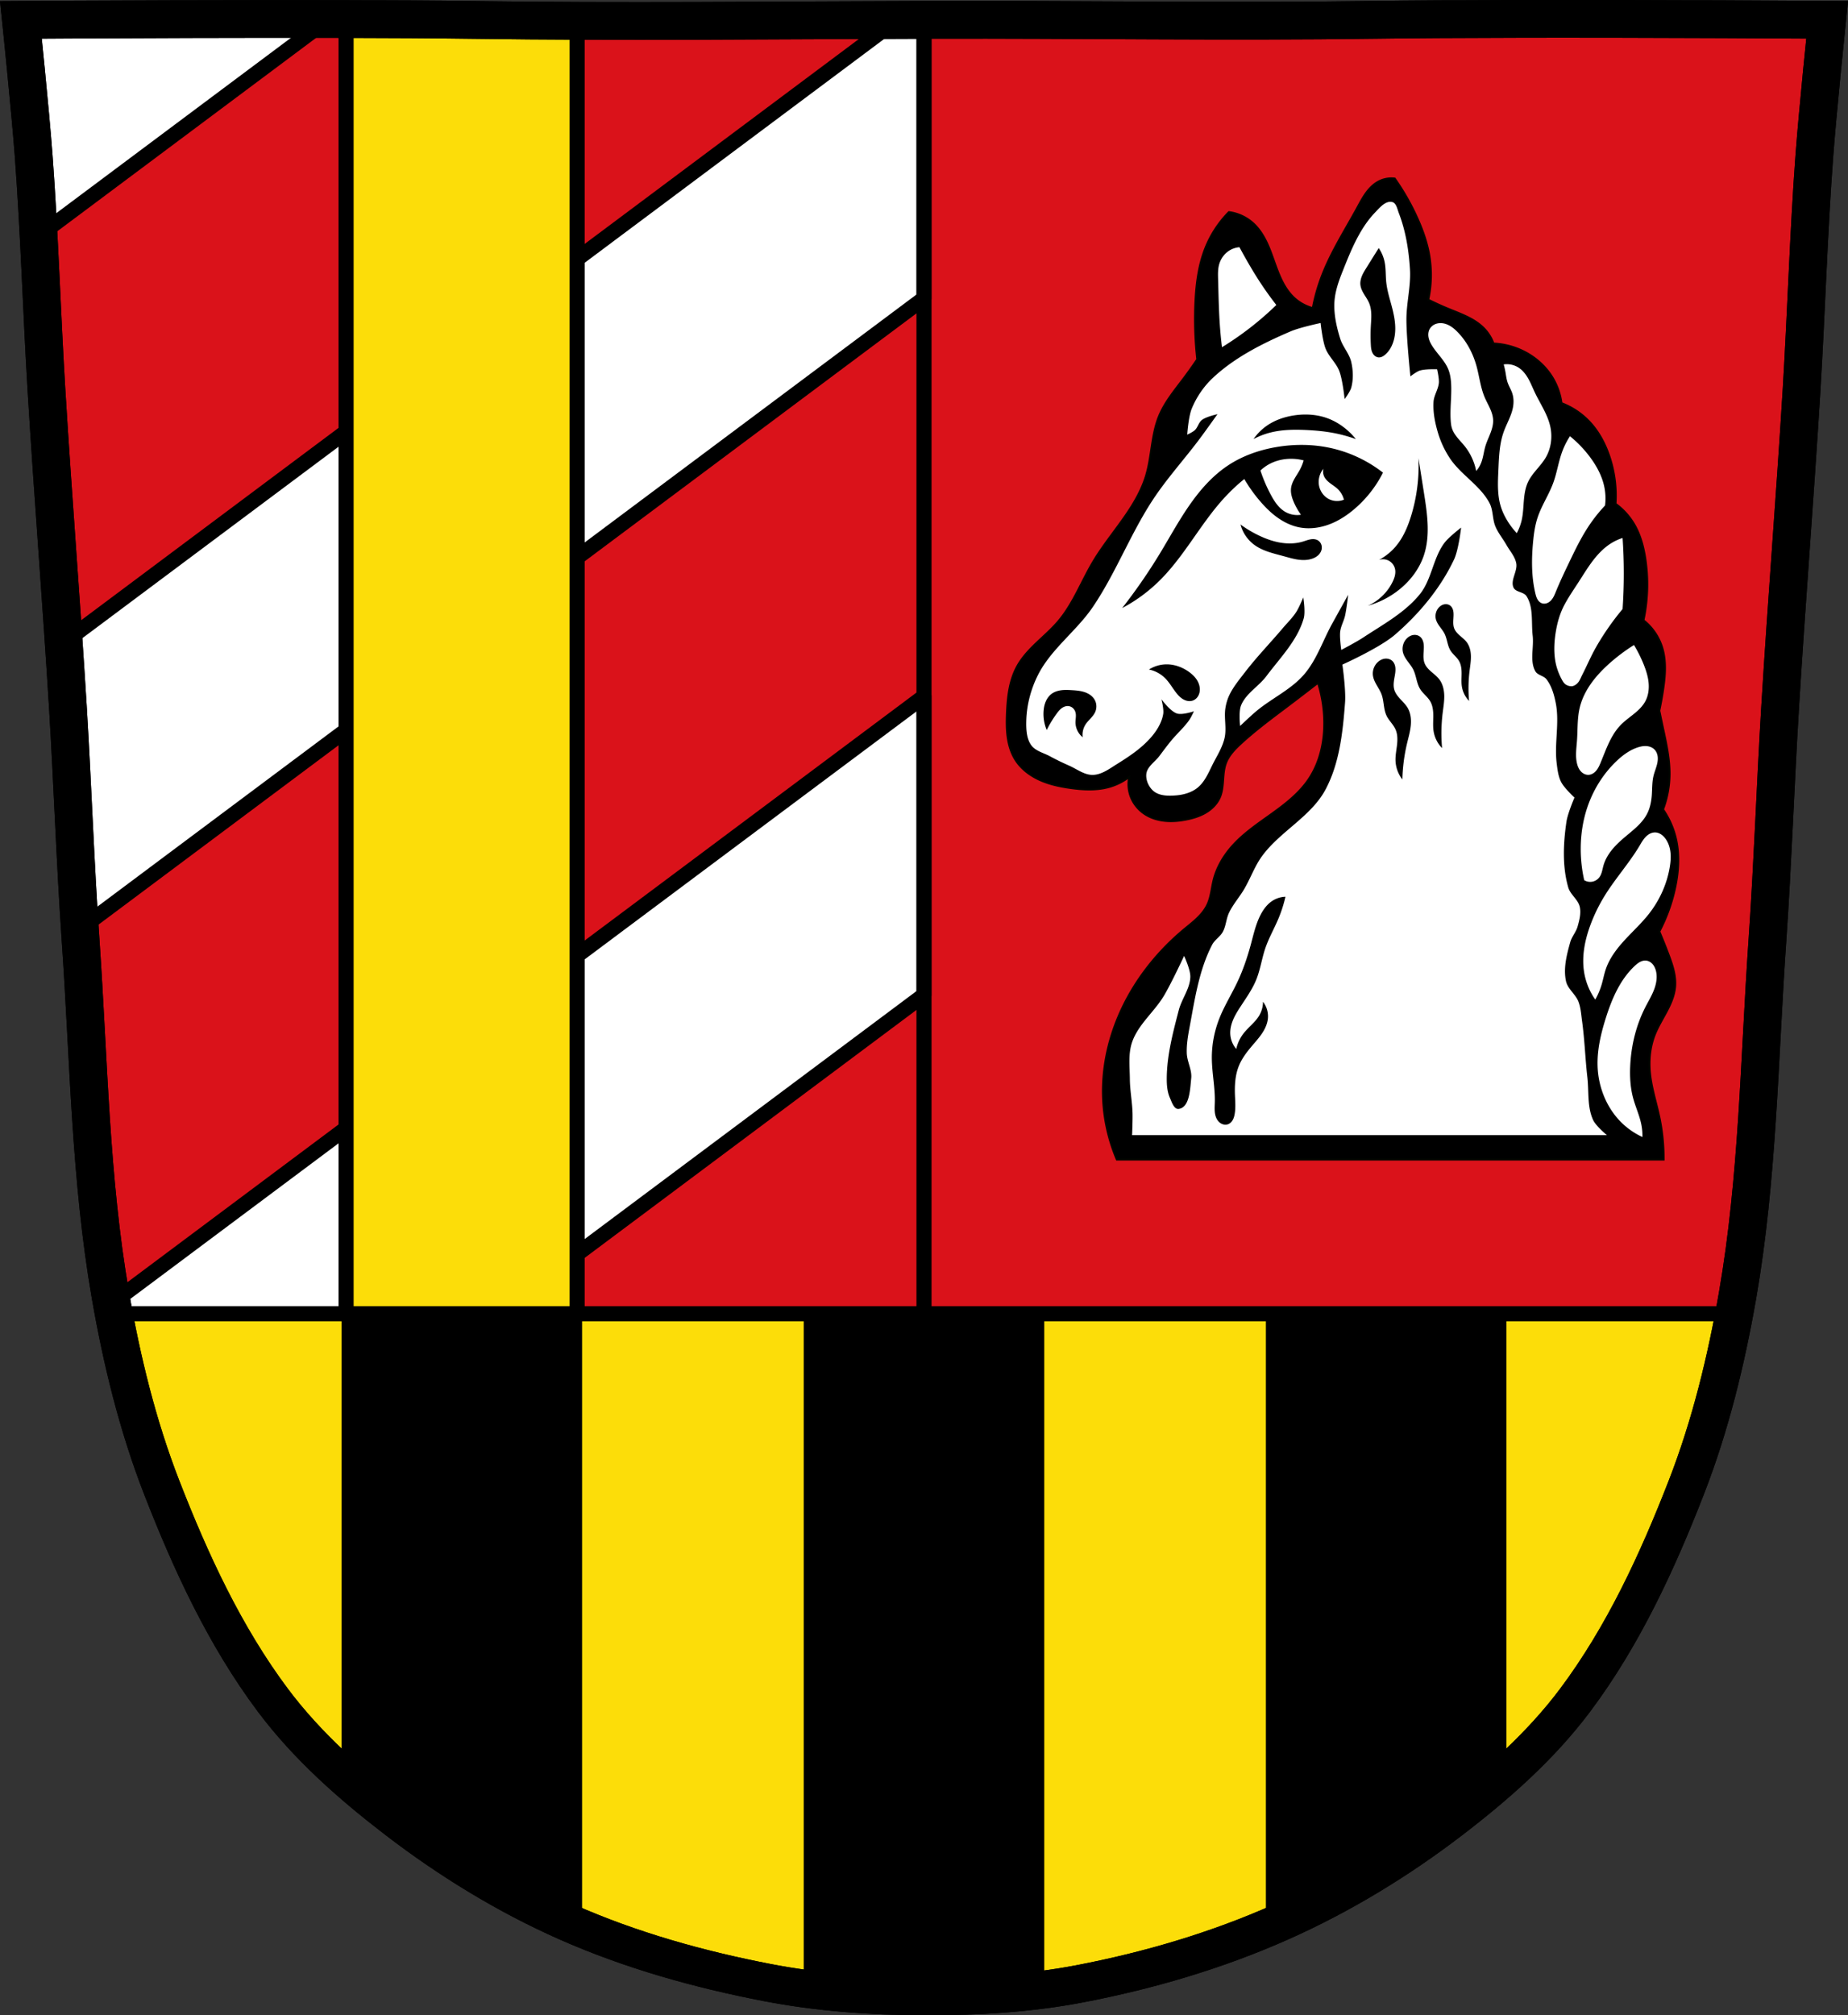 <svg xmlns="http://www.w3.org/2000/svg" xmlns:xlink="http://www.w3.org/1999/xlink" width="979.28" height="1067.6" viewBox="0 0 979.284 1067.603"><rect x="0" y="0" width="979.284" height="1067.603" fill="#333333" stroke="none"/><path style="fill:#da121a" d="M799.47 10.025c-26.17.053-51.02.198-70.798.478-79.11 1.122-156.7-.214-235.05 0-2.653.007-5.305.036-7.958.043-78.35.214-155.94 1.122-235.05 0-79.11-1.122-239.53 0-239.53 0s4.995 48.18 6.784 72.32c3.067 41.38 4.256 82.87 6.784 124.29 3.405 55.766 7.902 111.49 11.307 167.25 2.529 41.41 3.91 82.9 6.784 124.29 4.346 62.59 5.02 125.75 15.786 187.56 6.02 34.562 14.418 68.979 27.14 101.67 15.355 39.473 33.473 78.71 58.839 112.63 18.288 24.456 41.648 45.04 65.884 63.62 27.747 21.272 57.962 39.816 89.93 53.968 33.818 14.97 69.917 25.08 106.24 32.09 27.334 5.278 55.35 7.255 83.19 7.349 27.662.094 55.55-1.52 82.71-6.741 36.46-7.01 72.54-17.626 106.46-32.746 31.934-14.235 62.23-32.696 89.98-53.968 24.24-18.58 47.595-39.17 65.884-63.62 25.365-33.919 43.484-73.16 58.839-112.63 12.718-32.695 21.12-67.16 27.14-101.72 10.762-61.814 11.44-124.97 15.786-187.56 2.874-41.39 4.256-82.87 6.784-124.29 3.405-55.766 7.902-111.44 11.307-167.21 2.529-41.41 3.717-82.909 6.784-124.29 1.79-24.14 6.784-72.32 6.784-72.32s-90.24-.636-168.73-.478"/><path style="fill:#fff;stroke:#000;stroke-width:8;stroke-linecap:round;stroke-linejoin:round;stroke-miterlimit:4;stroke-dasharray:none" d="M13.87 10.488c1.53 15.648 3.297 34.48 4.23 47.06 1.636 22.072 2.76 44.176 3.818 66.286L173.646 10.488H13.87zm461.573 0L35.557 339.11c.435 6.688.862 13.377 1.271 20.067 2.617 42.842 4.047 85.767 7.02 128.588.072 1.047.136 2.093.207 3.14l445.584-332.879V10.488h-14.196zm14.196 358.408L61.437 688.787c6.13 33.407 14.529 66.585 26.83 98.201a874.174 874.174 0 0 0 9.294 22.967c2.131 1.74 4.309 3.443 6.539 5.1l385.539-288.026V368.896z"/><path style="fill:#fcdd09;stroke:#000;stroke-width:8;stroke-linecap:round;stroke-linejoin:round;stroke-miterlimit:4;stroke-dasharray:none" d="M183.397 13.697v732.05c20.315 5.457 40.876 7.694 61.34 7.836 20.374.141 40.868-1.623 61.11-6.825V13.698h-122.45z"/><path style="fill:#fcdd09;stroke:#000;stroke-width:8;stroke-linecap:round;stroke-linejoin:round;stroke-miterlimit:4;stroke-dasharray:none" d="M60.29 695.956c5.874 31.29 13.848 62.34 25.375 91.97 15.355 39.473 33.473 78.71 58.838 112.63 18.288 24.456 41.649 45.04 65.885 63.62 27.747 21.272 57.961 39.814 89.93 53.967 33.818 14.97 69.917 25.08 106.24 32.09 27.334 5.278 55.35 7.255 83.19 7.35 27.662.094 55.55-1.52 82.71-6.74 36.46-7.01 72.54-17.626 106.46-32.746 31.934-14.235 62.23-32.697 89.98-53.969 24.24-18.58 47.594-39.17 65.883-63.62 25.365-33.919 43.485-73.16 58.84-112.63 11.517-29.607 19.485-60.661 25.357-91.93H60.288z"/><path style="stroke:#000;stroke-width:5;stroke-linecap:round;stroke-linejoin:round" d="M183.51 695.956v246.2c8.682 7.695 17.716 15.01 26.875 22.03 27.747 21.272 57.961 39.814 89.93 53.967 1.873.829 3.756 1.638 5.643 2.438v-324.63h-122.45zM428.41 695.956v357.81c20.315 2.667 40.876 3.761 61.34 3.83 20.374.069 40.868-.793 61.11-3.336v-358.3H428.41zM673.31 695.956v324.6a417.612 417.612 0 0 0 5.615-2.447c31.934-14.235 62.23-32.697 89.98-53.969 9.153-7.02 18.18-14.322 26.857-22.01V695.96h-122.45z"/><path style="fill:none;stroke:#000;stroke-width:20" id="a" d="M799.47 10.025c-26.17.053-51.02.198-70.798.478-79.11 1.122-156.7-.214-235.05 0-2.653.007-5.305.036-7.958.043-78.35.214-155.94 1.122-235.05 0-79.11-1.122-239.53 0-239.53 0s4.995 48.18 6.784 72.32c3.067 41.38 4.256 82.87 6.784 124.29 3.405 55.766 7.902 111.49 11.307 167.25 2.529 41.41 3.91 82.9 6.784 124.29 4.346 62.59 5.02 125.75 15.786 187.56 6.02 34.562 14.418 68.979 27.14 101.67 15.355 39.473 33.473 78.71 58.839 112.63 18.288 24.456 41.648 45.04 65.884 63.62 27.747 21.272 57.962 39.816 89.93 53.968 33.818 14.97 69.917 25.08 106.24 32.09 27.334 5.278 55.35 7.255 83.19 7.349 27.662.094 55.55-1.52 82.71-6.741 36.46-7.01 72.54-17.626 106.46-32.746 31.934-14.235 62.23-32.696 89.98-53.968 24.24-18.58 47.595-39.17 65.884-63.62 25.365-33.919 43.484-73.16 58.839-112.63 12.718-32.695 21.12-67.16 27.14-101.72 10.762-61.814 11.44-124.97 15.786-187.56 2.874-41.39 4.256-82.87 6.784-124.29 3.405-55.766 7.902-111.44 11.307-167.21 2.529-41.41 3.717-82.909 6.784-124.29 1.79-24.14 6.784-72.32 6.784-72.32s-90.24-.636-168.73-.478z"/><path d="M489.64 9.842v1055.26" style="fill:none;stroke:#000;stroke-width:8;stroke-miterlimit:4;stroke-dasharray:none;stroke-linecap:round"/><use height="100%" width="100%" xlink:href="#a"/><path transform="translate(1015.058)" style="fill:#000;stroke:#000500;stroke-width:1px;stroke-linecap:butt;stroke-linejoin:miter;stroke-opacity:1" d="M-133.478 614.268h-289.744a92.536 92.536 0 0 1-7.325-32.556c-.582-14.738 2.413-29.542 8.14-43.136 7.592-18.023 19.944-33.904 34.996-46.391 2.311-1.917 4.69-3.76 6.845-5.85 2.155-2.09 4.097-4.45 5.364-7.172 1.891-4.067 2.168-8.671 3.255-13.023 1.756-7.027 5.66-13.404 10.58-18.719 5.995-6.473 13.42-11.41 20.58-16.563 7.161-5.153 14.25-10.71 19.192-18.018 6.149-9.096 8.523-20.368 8.248-31.344a72.314 72.314 0 0 0-3.278-19.776 1467.462 1467.462 0 0 1-16.255 12.451c-8.322 6.283-16.728 12.49-24.417 19.533-3.313 3.036-6.584 6.365-8.139 10.58-1.06 2.877-1.254 5.988-1.475 9.045-.22 3.058-.493 6.174-1.693 8.994-1.46 3.429-4.227 6.197-7.427 8.106-3.2 1.91-6.822 3.012-10.479 3.727-3.738.732-7.576 1.076-11.364.675-3.788-.4-7.532-1.57-10.698-3.688-2.745-1.836-5.023-4.376-6.51-7.325a18.92 18.92 0 0 1-1.629-12.208 31.732 31.732 0 0 1-10.807 5.337c-6.555 1.793-13.509 1.43-20.24.494-5.57-.776-11.137-1.95-16.266-4.258-5.129-2.307-9.826-5.818-12.86-10.552-2.29-3.57-3.565-7.719-4.176-11.915-.61-4.196-.579-8.46-.413-12.696.34-8.696 1.324-17.657 5.575-25.25 2.626-4.69 6.384-8.641 10.277-12.349 3.892-3.707 7.975-7.242 11.445-11.347 7.891-9.337 12.207-21.104 18.476-31.599 6.162-10.315 14.21-19.393 20.524-29.616 3.064-4.963 5.723-10.213 7.405-15.798 3.115-10.343 2.82-21.597 6.911-31.595 2.95-7.21 8.002-13.32 12.694-19.54a246.727 246.727 0 0 0 7.547-10.573 192.047 192.047 0 0 1-.988-30.114c.455-9.914 1.713-19.925 5.43-29.127a57.292 57.292 0 0 1 12.342-18.76 23.688 23.688 0 0 1 12.836 5.925c3.139 2.853 5.454 6.512 7.264 10.349 1.81 3.837 3.144 7.876 4.584 11.866 2.274 6.302 4.963 12.72 9.873 17.278a23.308 23.308 0 0 0 9.874 5.43 100.094 100.094 0 0 1 4.936-17.278c4.88-12.646 12.26-24.142 18.76-36.038 1.452-2.658 2.87-5.351 4.662-7.793 1.793-2.443 3.996-4.647 6.692-6.03a14.559 14.559 0 0 1 8.393-1.48 127.507 127.507 0 0 1 11.848 20.734c2.863 6.321 5.218 12.911 6.417 19.747a61.479 61.479 0 0 1-.493 23.696 161.007 161.007 0 0 0 10.86 4.936c6.663 2.735 13.76 5.184 18.76 10.367a22.544 22.544 0 0 1 4.937 7.9 40.485 40.485 0 0 1 13.329 2.961c7.255 2.97 13.643 8.146 17.772 14.81a35.072 35.072 0 0 1 4.937 13.823 39.733 39.733 0 0 1 14.81 9.873c4.74 5.028 8.098 11.246 10.367 17.773a65.192 65.192 0 0 1 3.455 25.67 35.74 35.74 0 0 1 9.874 10.861c3.257 5.555 4.95 11.9 5.924 18.266a90.273 90.273 0 0 1-.988 32.582 29.564 29.564 0 0 1 9.874 14.316c2.279 7.291 1.633 15.156.494 22.71a183.662 183.662 0 0 1-1.975 10.86 1445.62 1445.62 0 0 0 1.975 9.38c1.742 8.142 3.564 16.357 3.455 24.683a53.851 53.851 0 0 1-3.455 18.266 45.205 45.205 0 0 1 6.91 15.797c1.883 8.418 1.307 17.236-.493 25.671a90.577 90.577 0 0 1-8.392 23.203 305.961 305.961 0 0 1 4.937 12.341c2.022 5.395 3.92 11.043 3.455 16.785-.377 4.661-2.294 9.056-4.483 13.188-2.188 4.133-4.685 8.124-6.378 12.483-2.483 6.395-3.148 13.414-2.468 20.24.784 7.875 3.299 15.46 4.937 23.203a105.544 105.544 0 0 1 2.281 22.562z"/><path style="fill:#fff;stroke:none;stroke-width:1px;stroke-linecap:butt;stroke-linejoin:miter;stroke-opacity:1" d="M736.447 106.918c-2.99.211-5.721 3.484-7.89 5.764-8.214 8.632-12.798 20.264-17.202 31.336-2.07 5.203-3.97 10.664-4.24 16.257-.309 6.436 1.16 12.93 3.063 19.084 1.36 4.397 4.884 7.996 5.89 12.487.979 4.368 1.158 9.105 0 13.43-.61 2.277-3.533 6.126-3.533 6.126s-1.02-10.142-2.828-14.843c-1.683-4.375-5.615-7.643-7.303-12.016-1.642-4.253-2.591-13.43-2.591-13.43s-10.929 2.285-16.022 4.477c-14.722 6.336-29.578 13.736-41.232 24.738-4.768 4.501-8.614 10.18-11.073 16.258-1.733 4.285-2.357 13.664-2.357 13.664s2.87-1.303 4.006-2.355c1.614-1.496 2.03-4.072 3.77-5.42 2.317-1.797 8.245-3.063 8.245-3.063s-6.062 8.527-9.187 12.723c-8.164 10.96-17.453 21.103-24.975 32.513-11.94 18.114-19.662 38.806-31.808 56.782-8.694 12.866-22.27 22.397-29.215 36.285-3.698 7.394-5.91 15.767-6.125 24.031-.115 4.404.048 9.363 2.592 12.96 2.216 3.133 6.517 4.062 9.894 5.888a135.945 135.945 0 0 0 10.131 4.949c4.169 1.825 8.174 5.074 12.723 4.947 4.743-.132 8.927-3.39 12.959-5.89 6.973-4.326 14.01-9.1 19.084-15.55 2.476-3.147 4.534-6.887 5.183-10.84.423-2.575-.941-7.772-.941-7.772s4.693 6.42 8.246 7.539c2.871.903 8.953-1.178 8.953-1.178s-1.404 3.086-2.357 4.476c-2.77 4.04-6.553 7.285-9.659 11.073-2.168 2.644-4.21 5.39-6.26 8.129-2.355 3.148-6.508 5.633-6.935 9.543-.362 3.321 1.381 7.12 4.006 9.187 3.195 2.517 7.964 2.471 12.016 2.121 3.91-.338 8.013-1.548 11.074-4.006 4.349-3.492 6.325-9.216 8.953-14.136 2.104-3.94 4.43-7.895 5.418-12.25 1.181-5.211-.406-10.752.473-16.022.392-2.352 1.079-4.688 2.119-6.834 2.118-4.372 5.285-8.164 8.246-12.016 6.246-8.124 13.409-15.5 20.027-23.324 2.377-2.81 5.073-5.39 7.069-8.482 1.561-2.42 3.769-7.776 3.769-7.776s1.243 7.523.236 11.075c-3.314 11.695-12.502 20.9-19.79 30.629-4.107 5.48-10.903 9.185-13.43 15.55-1.335 3.361-.473 10.838-.473 10.838s5.545-5.308 8.482-7.775c8.192-6.88 18.471-11.446 25.446-19.557 6.67-7.756 9.892-17.908 14.843-26.86 2.825-5.105 8.483-15.314 8.483-15.314s-.828 7.434-1.65 11.075c-.652 2.883-2.245 5.546-2.592 8.482-.38 3.204.588 9.66.588 9.66s7.936-4.137 11.664-6.598c10.474-6.914 22.007-13.112 29.922-22.853 6.313-7.77 7.01-19.043 12.959-27.096 2.41-3.263 8.953-8.246 8.953-8.246s-1.288 11.729-3.77 16.963c-7.235 15.262-18.53 28.806-31.336 39.818-8.08 6.949-27.803 15.786-27.803 15.786s1.917 13.354 1.415 20.027c-1.185 15.732-2.925 32.269-10.366 46.18-7.676 14.351-24.124 22.174-33.693 35.34-3.884 5.343-6.067 11.745-9.424 17.435-2.513 4.26-5.892 8.02-8.01 12.488-1.52 3.21-1.586 7.02-3.298 10.131-1.426 2.59-4.293 4.208-5.655 6.832-7.013 13.511-9.209 29.098-12.017 44.059-.83 4.424-1.574 8.931-1.412 13.43.16 4.464 2.82 8.75 2.355 13.193-.61 5.816-.81 15.415-6.598 16.258-2.488.362-3.698-3.59-4.71-5.891-1.441-3.274-1.69-7.025-1.651-10.602.13-12.123 3.306-24.079 6.361-35.812 1.571-6.033 5.99-11.44 6.127-17.672.085-3.85-3.299-11.072-3.299-11.072s-6.612 14.229-10.603 20.969c-5.094 8.603-13.717 15.28-16.963 24.738-2.12 6.176-1.238 13.026-1.178 19.556.056 5.988 1.238 11.922 1.414 17.907.116 3.926-.236 11.779-.236 11.779h251.629s-5.776-4.736-7.305-8.01c-3.22-6.893-2.194-15.06-3.062-22.619-1.144-9.953-1.438-20-2.826-29.922-.477-3.402-.658-6.922-1.885-10.13-1.511-3.95-5.676-6.711-6.598-10.838-1.512-6.77.352-14.01 2.225-20.688.825-2.941 3.066-5.354 3.9-8.293.95-3.346 1.904-6.966 1.178-10.367-.838-3.926-5.014-6.508-6.125-10.365-3.217-11.174-2.649-23.37-.941-34.871.656-4.422 4.24-12.723 4.24-12.723s-5.425-5.02-7.069-8.246c-1.539-3.021-1.935-6.53-2.355-9.895-1.314-10.521 1.56-21.401-.473-31.808-.872-4.466-2.161-9.125-4.947-12.723-1.481-1.913-4.708-2.13-5.89-4.24-3.08-5.496-.687-12.591-1.413-18.85-.815-7.028.54-15.025-3.299-20.969-1.477-2.287-5.671-2.014-6.834-4.476-1.854-3.93 2.243-8.692 1.415-12.957-.697-3.587-3.385-6.48-5.184-9.66-1.89-3.342-4.426-6.348-5.889-9.897-1.604-3.892-1.105-8.526-3.064-12.252-4.971-9.456-15.36-15.088-21.203-24.031a50.506 50.506 0 0 1-6.127-13.193c-1.58-5.325-2.717-10.953-2.356-16.495.228-3.498 2.582-6.633 2.826-10.13.166-2.372-.941-7.069-.941-7.069s-6.27-.246-9.19.707c-1.843.602-4.947 3.063-4.947 3.063s-2.123-20.08-2.12-30.156c.001-8.897 2.44-17.746 1.884-26.625-.631-10.07-2.258-20.274-5.889-29.686-.824-2.136-1.31-5.348-3.535-5.89a4.193 4.193 0 0 0-1.297-.11zm-79.642 24.037c-1.91.155-3.78.779-5.4 1.8-2.658 1.677-4.597 4.42-5.403 7.458-.664 2.5-.586 5.13-.514 7.717.24 8.577.38 17.16 1.03 25.716.26 3.437.602 6.867 1.027 10.288a165.268 165.268 0 0 0 28.805-22.375 177.506 177.506 0 0 1-8.487-11.83c-2.915-4.437-5.63-9.003-8.23-13.631a324.53 324.53 0 0 1-2.828-5.143zm73.812.453a20.283 20.283 0 0 1 3.094 7.293c.735 3.55.504 7.225.885 10.83.453 4.288 1.764 8.43 2.873 12.598.877 3.298 1.631 6.648 1.843 10.055.213 3.406-.135 6.887-1.402 10.056-.834 2.087-2.077 4.034-3.758 5.526-.522.463-1.088.884-1.722 1.175-.634.292-1.34.448-2.034.371-.717-.078-1.396-.407-1.943-.878-.546-.472-.965-1.08-1.262-1.739-.592-1.316-.702-2.792-.773-4.234a93.575 93.575 0 0 1 0-9.502c.11-2.084.295-4.17.248-6.256-.047-2.086-.334-4.193-1.133-6.121-.692-1.672-1.749-3.163-2.685-4.71-.937-1.549-1.775-3.214-1.955-5.015-.16-1.583.205-3.184.81-4.656.605-1.471 1.445-2.831 2.283-4.183 2.198-3.544 4.409-7.081 6.631-10.61zm32.748 39.76c-1.157 0-2.32.256-3.344.795-1.023.539-1.904 1.366-2.453 2.385-.737 1.367-.845 3.013-.533 4.535.313 1.522 1.02 2.936 1.844 4.254 2.692 4.309 6.694 7.818 8.601 12.527.982 2.425 1.353 5.056 1.495 7.668.36 6.664-.726 13.356-.186 20.008.092 1.136.233 2.274.56 3.365.564 1.878 1.662 3.554 2.893 5.08 1.232 1.526 2.609 2.93 3.84 4.457a30.485 30.485 0 0 1 6.17 13.276 15.27 15.27 0 0 0 2.617-4.301c1.125-2.81 1.39-5.886 2.244-8.79.693-2.353 1.768-4.573 2.65-6.863.883-2.29 1.58-4.709 1.464-7.16-.102-2.142-.823-4.21-1.71-6.164-.885-1.953-1.941-3.827-2.777-5.803-2.21-5.228-2.794-10.981-4.3-16.455-1.856-6.744-5.19-13.154-10.098-18.138-1.216-1.235-2.534-2.388-4.037-3.25-1.504-.862-3.207-1.426-4.94-1.426zm35.518 21.764a11.234 11.234 0 0 0-2.045.115c.379 1.355.69 2.728.933 4.113.32 1.82.527 3.675 1.124 5.424.658 1.93 1.773 3.679 2.43 5.61.853 2.51.893 5.253.374 7.853-.889 4.458-3.33 8.435-4.861 12.715-2.278 6.366-2.5 13.253-2.805 20.008-.289 6.392-.659 12.927 1.121 19.074.84 2.902 2.15 5.657 3.74 8.226a40.81 40.81 0 0 0 4.862 6.358 26.565 26.565 0 0 0 2.617-6.918c.754-3.345.854-6.796 1.137-10.213.282-3.417.77-6.88 2.23-9.983 2.268-4.816 6.655-8.31 9.35-12.902 2.873-4.895 3.648-10.912 2.43-16.455-1.43-6.504-5.373-12.122-8.227-18.139-1.135-2.394-2.107-4.87-3.406-7.18-1.3-2.309-2.966-4.476-5.196-5.908a11.536 11.536 0 0 0-5.808-1.798zm-106.46 26.66c3.871.063 7.721.72 11.337 2.088 3.255 1.23 6.288 3.023 9.004 5.199a36.923 36.923 0 0 1 5.732 5.73 76.629 76.629 0 0 0-12.717-3.406c-4.458-.792-8.98-1.186-13.504-1.4-6.477-.307-13.052-.234-19.328 1.4a39.758 39.758 0 0 0-8.683 3.39 27.968 27.968 0 0 1 7.142-7.142c4.169-2.872 9.077-4.567 14.076-5.36 2.291-.362 4.62-.537 6.942-.5zm139.526 11.486a40.45 40.45 0 0 0-4.181 8.365c-1.923 5.304-2.72 10.964-4.649 16.266-2.325 6.39-6.249 12.125-8.365 18.588-1.327 4.05-1.915 8.306-2.324 12.549-.883 9.162-.946 18.506 1.175 27.463.256 1.077.547 2.16 1.092 3.125.545.963 1.375 1.808 2.424 2.162.848.286 1.794.23 2.635-.075.841-.305 1.581-.849 2.19-1.505 1.215-1.313 1.89-3.024 2.568-4.68 2.126-5.198 4.544-10.27 6.97-15.336 3.116-6.506 6.26-13.028 10.225-19.055a81.318 81.318 0 0 1 8.83-11.154 30.279 30.279 0 0 0-.465-10.223c-1.224-5.591-4.023-10.742-7.435-15.338a61.853 61.853 0 0 0-10.69-11.152zm-141.191 4.617c4.838.07 9.665.604 14.39 1.64a69.278 69.278 0 0 1 27.717 13.044 62.321 62.321 0 0 1-15.05 19.19c-4.055 3.471-8.598 6.436-13.606 8.283-5.008 1.846-10.506 2.539-15.742 1.5-4.114-.817-7.976-2.677-11.4-5.098-3.425-2.422-6.429-5.397-9.169-8.572a81.049 81.049 0 0 1-8.527-11.916 98.688 98.688 0 0 0-10.66 10.033c-12.524 13.677-21.059 30.727-34.24 43.771a84.134 84.134 0 0 1-19.815 14.55 297.56 297.56 0 0 0 19.942-28.847c5.168-8.508 9.915-17.286 15.586-25.468 5.67-8.183 12.35-15.828 20.658-21.313 7.629-5.037 16.45-8.117 25.46-9.658a79.04 79.04 0 0 1 14.456-1.139zm60.894 6.961c1.004 6.287 2 12.575 2.99 18.864 1.73 10.986 3.398 22.498-.23 33.011-2.37 6.866-6.922 12.878-12.537 17.485a46.78 46.78 0 0 1-17.023 8.855c5.668-2.511 10.4-7.077 13.113-12.652.522-1.073.972-2.186 1.226-3.352.255-1.165.31-2.387.04-3.549a6.645 6.645 0 0 0-3.21-4.25 6.64 6.64 0 0 0-5.302-.466 30.2 30.2 0 0 0 9.086-7.362c3.81-4.576 6.184-10.182 7.937-15.873a90.532 90.532 0 0 0 3.91-30.71zm-67.183.385a26.317 26.317 0 0 0-2.145.063c-3.47.244-6.905 1.19-9.947 2.88a21.85 21.85 0 0 0-4.451 3.272 80.546 80.546 0 0 0 5.498 12.828c1.88 3.512 4.155 7.016 7.592 9.031a12.716 12.716 0 0 0 8.377 1.57 36.827 36.827 0 0 1-3.666-6.414c-1.082-2.43-1.91-5.083-1.57-7.722.226-1.765.963-3.427 1.837-4.977.874-1.55 1.892-3.016 2.744-4.578a25.066 25.066 0 0 0 2.094-5.105 26.474 26.474 0 0 0-6.363-.848zm16.836 5.299c-2.01 2.392-2.898 5.691-2.358 8.77.544 3.094 2.554 5.932 5.367 7.33 2.42 1.2 5.36 1.299 7.854.261a11.863 11.863 0 0 0-3.272-5.629c-1.228-1.178-2.695-2.073-4.048-3.105-1.353-1.033-2.633-2.259-3.282-3.832a6.062 6.062 0 0 1-.261-3.795zm-43.942 29.506a61.143 61.143 0 0 0 10.16 6.021c3.574 1.674 7.332 3.006 11.229 3.63 3.897.622 7.944.519 11.723-.62 1.307-.394 2.583-.912 3.927-1.152.672-.12 1.36-.17 2.04-.098a4.73 4.73 0 0 1 1.933.623 4.291 4.291 0 0 1 1.807 2.246c.325.925.34 1.95.076 2.895-.307 1.095-.978 2.072-1.826 2.83-.849.757-1.87 1.302-2.942 1.685-2.43.87-5.093.906-7.648.541-2.556-.365-5.035-1.116-7.526-1.795-5.489-1.495-11.25-2.733-15.802-6.146a19.6 19.6 0 0 1-7.15-10.66zm202.471 7.14a26.833 26.833 0 0 0-6.043 2.79c-3.814 2.374-6.976 5.677-9.703 9.247-2.727 3.57-5.053 7.427-7.492 11.2-2.626 4.06-5.393 8.041-7.653 12.316-2.259 4.275-3.617 8.976-4.43 13.709-.868 5.064-1.194 10.33-.42 15.408.548 3.586 1.798 7.104 3.526 10.293.534.986 1.142 2.022 2.07 2.65.917.622 2.083.969 3.19.928.713-.026 1.402-.368 2.008-.746.608-.38 1.127-.909 1.56-1.48.868-1.146 1.352-2.536 2.008-3.815 2.53-4.931 4.67-10.066 7.436-14.873a140.192 140.192 0 0 1 13.943-19.982 274.22 274.22 0 0 0 0-37.645zm-93.705 35.069c.84-.006 1.683.238 2.351.748.708.539 1.19 1.34 1.46 2.193.27.852.339 1.756.335 2.65-.004 1.229-.142 2.454-.164 3.682-.022 1.228.079 2.48.532 3.621.611 1.541 1.815 2.76 3.058 3.848 1.243 1.088 2.57 2.106 3.56 3.432 1.564 2.09 2.154 4.78 2.202 7.398.048 2.617-.404 5.213-.719 7.81a76.393 76.393 0 0 0-.264 15.866 14.134 14.134 0 0 1-3.824-7.711c-.34-2.262-.125-4.565-.125-6.852s-.242-4.66-1.39-6.633c-1.189-2.04-3.23-3.454-4.48-5.457-.84-1.342-1.288-2.89-1.688-4.423-.401-1.535-.77-3.093-1.479-4.51-.684-1.368-1.661-2.56-2.558-3.795-.898-1.236-1.737-2.562-2.079-4.055-.482-2.111.137-4.446 1.596-6.035.76-.827 1.748-1.462 2.842-1.69.273-.056.554-.085.834-.087zm-16.502 16.271c.99-.007 1.982.279 2.77.875.833.631 1.4 1.57 1.718 2.567.318.997.4 2.055.397 3.101-.005 1.438-.17 2.872-.196 4.309-.025 1.437.094 2.901.627 4.236.72 1.803 2.138 3.23 3.602 4.502 1.464 1.273 3.028 2.465 4.195 4.016 1.841 2.445 2.536 5.592 2.592 8.654.056 3.062-.474 6.099-.846 9.139a88.826 88.826 0 0 0-.31 18.566 16.499 16.499 0 0 1-4.504-9.023c-.4-2.646-.148-5.342-.149-8.018 0-2.676-.286-5.452-1.638-7.76-1.4-2.388-3.803-4.042-5.278-6.385-.988-1.57-1.514-3.38-1.986-5.175s-.908-3.62-1.742-5.278c-.806-1.6-1.957-2.995-3.014-4.441-1.057-1.446-2.045-2.996-2.447-4.742-.569-2.47.16-5.201 1.879-7.06.894-.968 2.059-1.713 3.348-1.98.322-.066.652-.1.982-.103zm116.248 5.358a97.184 97.184 0 0 0-13.014 9.76c-7.208 6.416-13.646 14.293-15.8 23.7-1.286 5.614-.976 11.452-1.393 17.196-.293 4.035-.942 8.149 0 12.084.36 1.5.964 2.972 1.988 4.125a5.995 5.995 0 0 0 1.819 1.408c.692.34 1.463.527 2.234.508.813-.02 1.613-.27 2.32-.67.708-.401 1.326-.952 1.85-1.574 1.048-1.245 1.713-2.76 2.336-4.262 2.913-7.027 5.37-14.547 10.69-19.984 2.12-2.168 4.62-3.916 6.974-5.827 2.355-1.91 4.615-4.042 6.037-6.72 1.579-2.973 2.02-6.457 1.7-9.807-.322-3.35-1.37-6.592-2.63-9.713a71.803 71.803 0 0 0-5.111-10.224zm-131.336 7.205c1.21.009 2.424.433 3.299 1.263.793.754 1.273 1.797 1.486 2.87.213 1.072.174 2.18.047 3.267-.174 1.492-.515 2.96-.71 4.45-.197 1.489-.246 3.025.152 4.474.537 1.957 1.845 3.604 3.218 5.098 1.374 1.493 2.863 2.916 3.895 4.664 1.627 2.756 1.978 6.106 1.676 9.293-.303 3.186-1.211 6.28-1.956 9.392a92.62 92.62 0 0 0-2.51 19.242 17.224 17.224 0 0 1-3.626-9.9c-.105-2.795.476-5.563.79-8.342.316-2.779.345-5.696-.79-8.252-1.175-2.645-3.482-4.644-4.74-7.25-.844-1.747-1.18-3.691-1.46-5.611s-.518-3.864-1.19-5.684c-.65-1.757-1.684-3.34-2.614-4.967-.93-1.626-1.776-3.351-1.988-5.212-.301-2.633.78-5.385 2.789-7.114 1.044-.9 2.342-1.535 3.714-1.66.172-.016.345-.023.518-.021zm-116.662 3.045c4.38-.096 8.714 1.485 12.26 4.058 1.625 1.18 3.116 2.585 4.176 4.291 1.059 1.706 1.662 3.735 1.455 5.733-.113 1.079-.463 2.14-1.07 3.039-.608.898-1.477 1.629-2.491 2.013a5.392 5.392 0 0 1-2.531.29c-.852-.1-1.68-.381-2.438-.782-1.516-.801-2.742-2.06-3.812-3.4-2.056-2.575-3.64-5.533-5.963-7.87a16.983 16.983 0 0 0-8.615-4.638 17.65 17.65 0 0 1 9.029-2.734zm-52.697 13.558c.917.006 1.835.056 2.75.11 2.359.139 4.748.322 6.978 1.105 1.115.391 2.182.933 3.113 1.66.932.727 1.726 1.642 2.25 2.701.937 1.892.947 4.203.083 6.13-.575 1.278-1.497 2.367-2.444 3.402-.947 1.034-1.937 2.042-2.691 3.224a10.133 10.133 0 0 0-1.492 6.71c-2.366-1.87-3.81-4.854-3.809-7.87 0-.888.117-1.77.176-2.656.059-.886.058-1.788-.176-2.645a4.731 4.731 0 0 0-1.324-2.213 4.217 4.217 0 0 0-2.32-1.1c-1.315-.165-2.648.343-3.71 1.136-1.061.792-1.89 1.852-2.67 2.923a59.576 59.576 0 0 0-5.218 8.614 21.77 21.77 0 0 1-1.656-10.188c.136-1.715.481-3.426 1.173-5.002.692-1.575 1.743-3.014 3.133-4.027 1.482-1.08 3.292-1.64 5.111-1.87.91-.114 1.826-.15 2.743-.144zm306.207 29.729c-1.188.057-2.368.33-3.502.7-4.35 1.42-8.116 4.237-11.416 7.405-7.07 6.786-12.35 15.381-15.428 24.684-2.299 6.948-3.385 14.279-3.393 21.597a75.251 75.251 0 0 0 1.85 16.66 6.12 6.12 0 0 0 4.31.786 6.123 6.123 0 0 0 3.713-2.328c.656-.88 1.06-1.921 1.36-2.977.3-1.055.502-2.137.799-3.193.886-3.158 2.601-6.04 4.683-8.575 2.082-2.534 4.53-4.742 7.041-6.853 4.263-3.584 8.871-7.08 11.416-12.033 1.515-2.948 2.205-6.26 2.47-9.565.28-3.504.104-7.072.925-10.49.568-2.367 1.604-4.609 2.058-7 .228-1.195.304-2.43.098-3.629-.206-1.2-.708-2.364-1.539-3.254-1.086-1.163-2.67-1.783-4.256-1.916a9.032 9.032 0 0 0-1.19-.02zm5.754 45.746c-.96-.03-1.918.22-2.778.646-.86.427-1.625 1.031-2.293 1.721-1.335 1.38-2.275 3.082-3.26 4.73-5.533 9.262-12.854 17.348-18.513 26.534a86.912 86.912 0 0 0-7.404 15.119c-3.054 8.16-4.863 17.02-3.395 25.607a34.96 34.96 0 0 0 5.863 14.194 38.3 38.3 0 0 0 3.395-8.024c.782-2.657 1.273-5.397 2.158-8.021 1.995-5.912 5.896-10.99 10.121-15.58 4.226-4.591 8.851-8.829 12.711-13.73 5.7-7.24 9.637-15.895 11.108-24.991.419-2.594.64-5.241.326-7.85-.315-2.608-1.191-5.189-2.795-7.27-.64-.83-1.397-1.579-2.285-2.136-.888-.557-1.912-.918-2.96-.95zm-195.965 34.08a70.38 70.38 0 0 1-3.85 11.892c-2.196 5.168-5.011 10.076-6.82 15.391-1.838 5.401-2.607 11.143-4.723 16.441-2.106 5.275-5.471 9.93-8.568 14.692-1.445 2.22-2.845 4.488-3.85 6.94-1.005 2.45-1.608 5.11-1.398 7.751a13.166 13.166 0 0 0 3.148 7.52 20.73 20.73 0 0 1 3.848-8.22c2.613-3.372 6.261-5.926 8.394-9.62a14.433 14.433 0 0 0 1.924-7.17 12.497 12.497 0 0 1 2.625 8.57c-.206 2.784-1.354 5.427-2.861 7.776-1.508 2.348-3.375 4.442-5.186 6.566-2.876 3.374-5.67 6.913-7.345 11.018-1.973 4.83-2.287 10.176-2.098 15.39.125 3.446.455 6.93-.176 10.32-.201 1.083-.506 2.16-1.066 3.108s-1.397 1.763-2.432 2.139a4.143 4.143 0 0 1-2.004.191 4.834 4.834 0 0 1-1.886-.715c-1.144-.728-1.973-1.886-2.47-3.148-.991-2.523-.705-5.337-.636-8.047.198-7.774-1.522-15.483-1.574-23.26-.049-7.224 1.36-14.448 4.023-21.164 2.615-6.595 6.401-12.654 9.446-19.062 3.035-6.388 5.327-13.112 7.17-19.94 1.424-5.279 2.605-10.686 5.072-15.566 1.53-3.028 3.608-5.874 6.47-7.695a13.543 13.543 0 0 1 6.823-2.098zm191.027 33.799c-1.11-.094-2.227.232-3.207.761-.98.53-1.838 1.256-2.654 2.014-7.85 7.287-12.21 17.554-15.428 27.77-2.614 8.298-4.639 16.913-4.318 25.607.421 11.43 5.158 22.8 13.574 30.545a39.473 39.473 0 0 0 10.182 6.787 30.648 30.648 0 0 0-.618-6.787c-.974-4.751-3.058-9.202-4.318-13.885-1.482-5.506-1.804-11.272-1.543-16.969.495-10.796 3.095-21.542 8.022-31.162 1.576-3.077 3.39-6.047 4.62-9.279s1.85-6.824.934-10.158c-.349-1.27-.927-2.497-1.818-3.467-.891-.97-2.115-1.667-3.428-1.777z"/></svg>